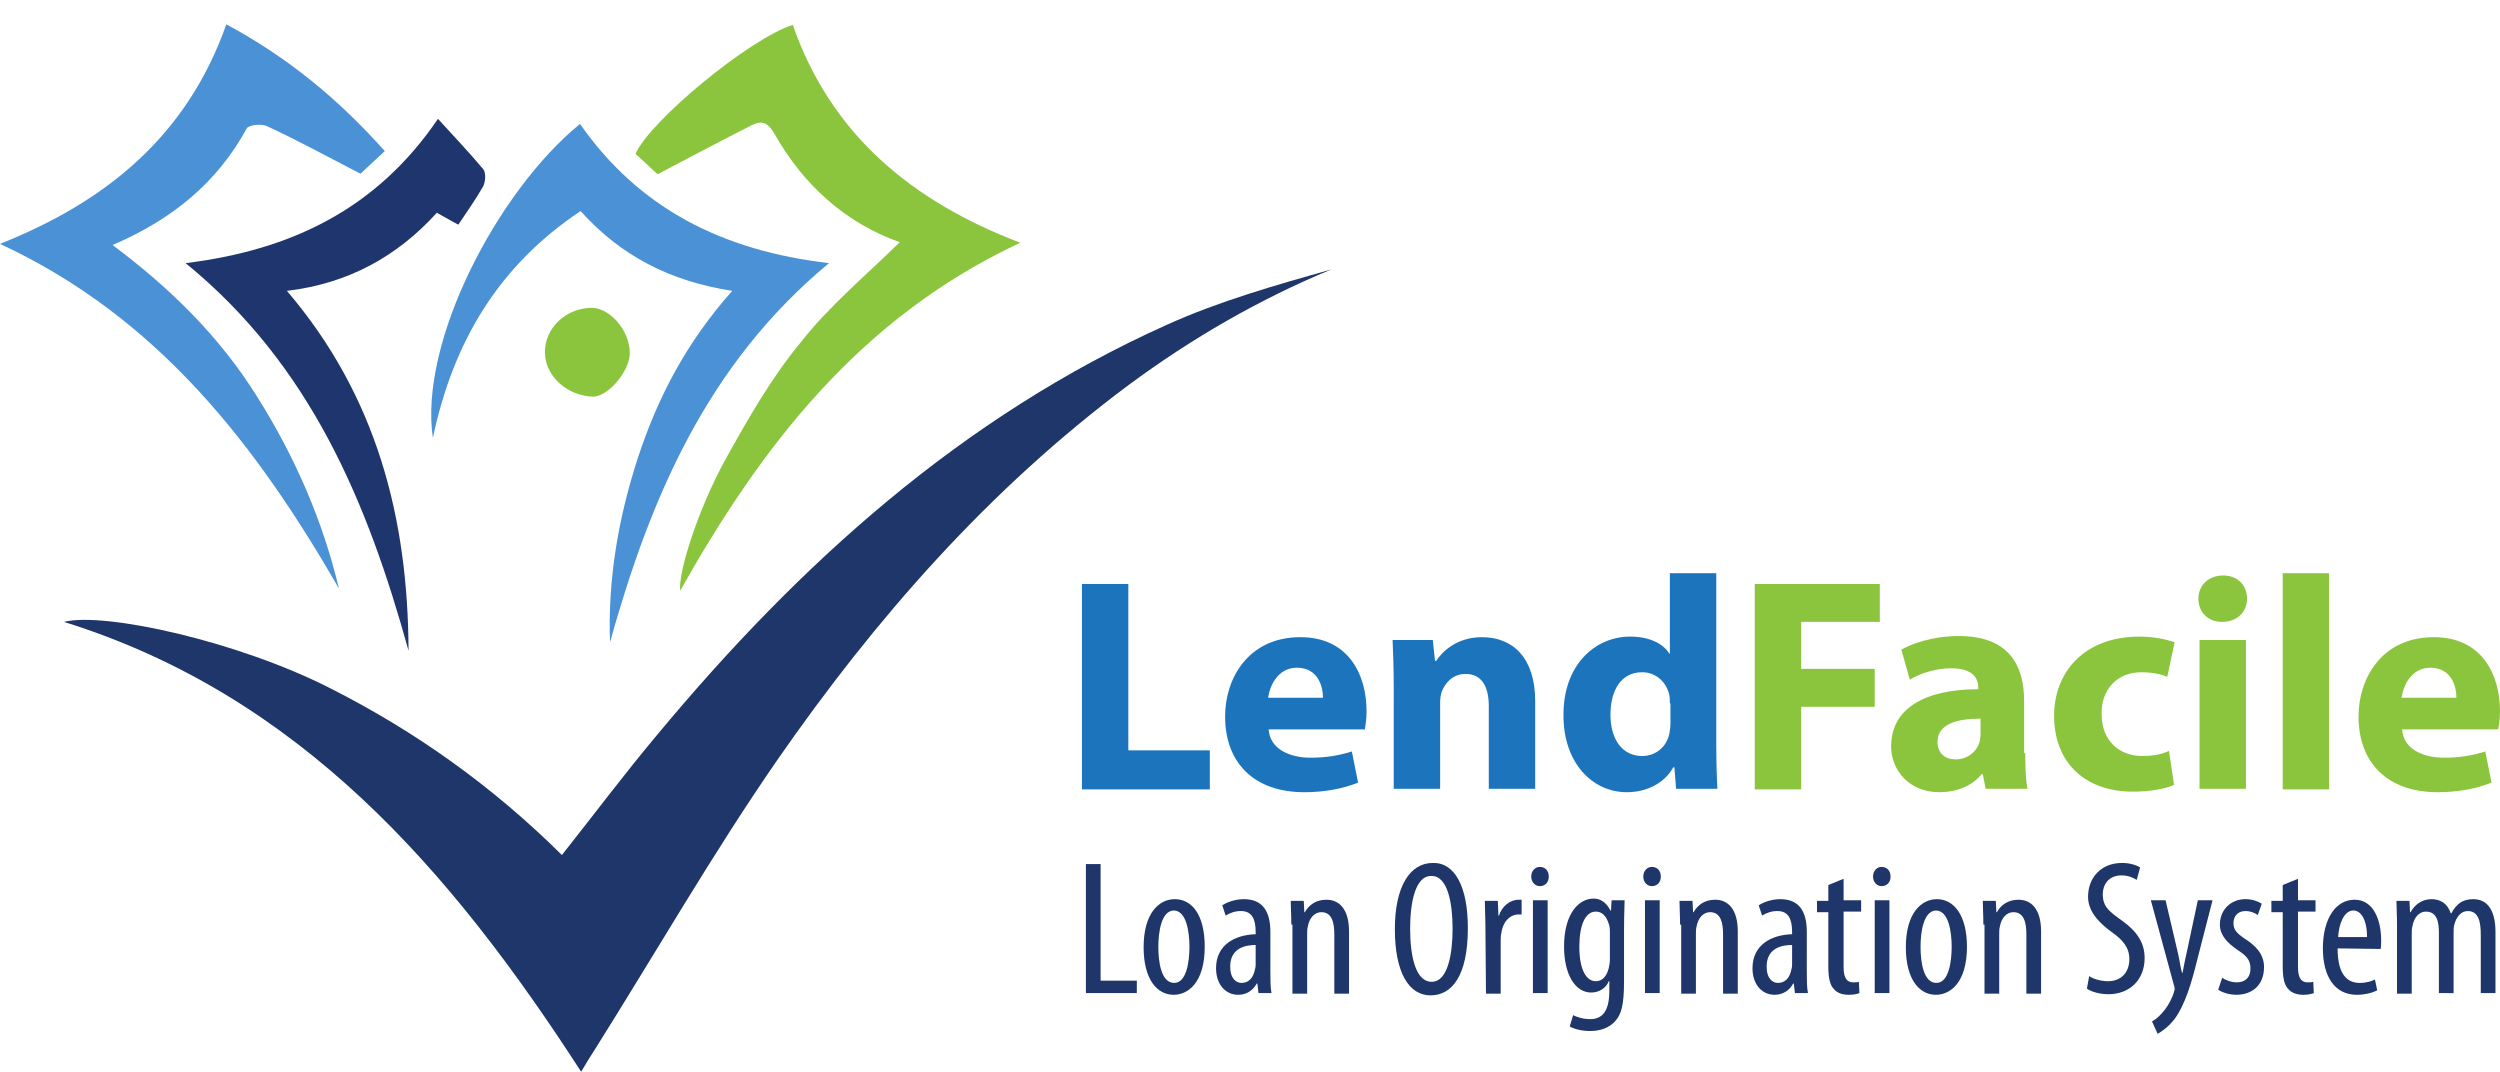<?xml version="1.0" encoding="utf-8"?>
<!-- Generator: Adobe Illustrator 27.0.0, SVG Export Plug-In . SVG Version: 6.00 Build 0)  -->
<svg version="1.1" id="Layer_1" xmlns="http://www.w3.org/2000/svg" xmlns:xlink="http://www.w3.org/1999/xlink" x="0px" y="0px"
	 viewBox="0 0 441.8 189.4" style="enable-background:new 0 0 441.8 189.4;" xml:space="preserve">
<style type="text/css">
	.st0{fill:#1F366A;}
	.st1{fill:#8BC53D;}
	.st2{fill:#4B91D5;}
	.st3{fill:#1F356D;}
	.st4{fill:#1C75BC;}
</style>
<path class="st0" d="M102.7,189.4c-23-35.6-49.7-66.5-91.4-79.5c7.1-1.8,30.8,3.4,47.2,11.8c15,7.6,28.6,17.3,40.8,29.4
	c5.7-7.2,11.1-14.4,16.8-21.2c25.1-30.2,53.8-56.2,90.1-72.5c9.3-4.2,19.2-7,29.1-9.8c-12.8,5.3-24.7,12.2-35.8,20.4
	c-24.7,18.4-44.8,41.3-62.2,66.4c-11.4,16.5-21.5,34.1-32.2,51.1C104.3,186.7,103.6,187.9,102.7,189.4z"/>
<path class="st1" d="M159,42.8c-9.6-3.4-17-10.1-22.1-19.1c-1.5-2.6-2.7-2.3-4.6-1.3c-5.3,2.7-10.6,5.5-16.1,8.4
	c-1.1-1-2.5-2.4-3.9-3.6c2.6-5.9,20.2-20.4,27.8-22.8c6.7,19.2,20.8,31.1,40.2,38.5c-28.3,13.2-45.7,35.9-60.1,61.5
	c-0.4-3.1,3.1-14.3,8-23.2c4-7.2,8.1-14.4,13.3-20.7C146.5,54.1,152.9,48.8,159,42.8z"/>
<path class="st2" d="M0,43.1c19.1-7.6,33.1-19.3,40-38.8c10.8,5.8,19.8,13.2,28,22.4c-1.7,1.6-3.2,3-4.3,4c-5.8-3-11.1-5.9-16.5-8.4
	c-1-0.5-3.3-0.2-3.6,0.4c-5.2,9.5-13,16-23.7,20.6c10.4,7.8,19,16.3,25.6,26.9C52.1,80.7,57,91.9,59.9,104C45.3,78.7,28,56.1,0,43.1
	z"/>
<path class="st2" d="M102.5,21.9c10.4,14.9,25.1,22.4,44,24.6c-21.6,17.9-31.6,41.6-38.7,67c-0.4-11.2,1.5-22,4.9-32.5
	c3.5-10.7,8.6-20.5,16.7-29.6c-11-1.7-19.7-6.2-26.8-14.1c-14.4,9.6-22.5,23-26.1,40.1C74,60.5,87.9,33.8,102.5,21.9z"/>
<path class="st3" d="M72.2,115C65,89,55,64.6,32.8,46.5c18.7-2.3,33.8-9.6,44.6-25.5c2.8,3.1,5.5,5.9,8,8.9c0.5,0.6,0.4,2.2,0,3
	c-1.3,2.3-2.8,4.4-4.4,6.8c-1.2-0.6-2.3-1.3-3.8-2.1c-7,7.7-15.6,12.5-26.5,13.8C66.6,70,72.1,91.6,72.2,115z"/>
<path class="st1" d="M111.3,62.4c0,3.2-3.9,7.8-6.6,7.7c-4.5-0.2-8.3-3.6-8.4-7.7c-0.1-4.2,3.4-7.8,8-8
	C107.6,54.2,111.3,58.3,111.3,62.4z"/>
<g>
	<path class="st4" d="M191.2,103.2h8.2v29.4h14.4v6.9h-22.6L191.2,103.2L191.2,103.2z"/>
	<path class="st4" d="M224.2,128.9c0.2,3.4,3.6,5,7.4,5c2.8,0,5.1-0.4,7.3-1.1l1.1,5.5c-2.7,1.1-6,1.7-9.5,1.7
		c-8.9,0-14-5.2-14-13.4c0-6.7,4.1-14,13.3-14c8.5,0,11.7,6.6,11.7,13.1c0,1.4-0.2,2.6-0.3,3.2H224.2z M233.8,123.3
		c0-2-0.9-5.3-4.6-5.3c-3.4,0-4.8,3.2-5.1,5.3H233.8z"/>
	<path class="st4" d="M246.3,121.5c0-3.3-0.1-6-0.2-8.4h7.1l0.4,3.7h0.2c1.1-1.7,3.7-4.2,8.1-4.2c5.4,0,9.4,3.6,9.4,11.3v15.5h-8.2
		v-14.6c0-3.4-1.2-5.7-4.1-5.7c-2.3,0-3.6,1.6-4.2,3.1c-0.2,0.5-0.3,1.3-0.3,2v15.2h-8.2L246.3,121.5L246.3,121.5z"/>
	<path class="st4" d="M303.3,101.3v30.3c0,3,0.1,6.1,0.2,7.8h-7.3l-0.3-3.8h-0.2c-1.6,2.9-4.8,4.4-8.2,4.4
		c-6.2,0-11.2-5.3-11.2-13.5c-0.1-8.9,5.5-14,11.8-14c3.3,0,5.8,1.2,6.9,3h0.1v-14.2C295.1,101.3,303.3,101.3,303.3,101.3z
		 M295.1,124.3c0-0.4,0-1-0.1-1.5c-0.5-2.2-2.3-4-4.8-4c-3.8,0-5.6,3.3-5.6,7.5c0,4.5,2.2,7.3,5.6,7.3c2.4,0,4.3-1.6,4.8-3.9
		c0.1-0.6,0.2-1.2,0.2-1.9v-3.5H295.1z"/>
	<path class="st1" d="M310.1,103.2h22.1v6.7h-13.9v8.3h13v6.7h-13v14.6h-8.2V103.2z"/>
	<path class="st1" d="M357.9,133.1c0,2.5,0.1,4.9,0.4,6.3h-7.4l-0.5-2.6h-0.2c-1.7,2.1-4.4,3.2-7.5,3.2c-5.3,0-8.5-3.9-8.5-8.1
		c0-6.8,6.1-10.1,15.4-10.1v-0.3c0-1.5-0.8-3.4-4.8-3.4c-2.7,0-5.5,0.9-7.3,2l-1.5-5.3c1.8-1,5.4-2.4,10.2-2.4
		c8.8,0,11.5,5.2,11.5,11.4v9.3H357.9z M350,127c-4.3,0-7.6,1-7.6,4.1c0,2.1,1.4,3.1,3.2,3.1c2,0,3.7-1.3,4.2-3
		c0.1-0.4,0.2-0.9,0.2-1.4L350,127L350,127z"/>
	<path class="st1" d="M384.2,138.7c-1.5,0.7-4.2,1.2-7.3,1.2c-8.5,0-13.9-5.2-13.9-13.4c0-7.7,5.3-14,15.1-14c2.2,0,4.5,0.4,6.2,1
		l-1.3,6.1c-1-0.4-2.4-0.8-4.6-0.8c-4.3,0-7.1,3.1-7,7.4c0,4.8,3.2,7.4,7.2,7.4c1.9,0,3.4-0.3,4.7-0.9L384.2,138.7z"/>
	<path class="st1" d="M397.1,105.8c0,2.3-1.7,4.1-4.4,4.1c-2.6,0-4.2-1.8-4.2-4.1c0-2.3,1.7-4.1,4.4-4.1
		C395.5,101.7,397.1,103.5,397.1,105.8z M388.7,139.4v-26.3h8.2v26.3H388.7z"/>
	<path class="st1" d="M403.4,101.3h8.2v38.2h-8.2V101.3z"/>
	<path class="st1" d="M424.5,128.9c0.2,3.4,3.6,5,7.4,5c2.8,0,5.1-0.4,7.3-1.1l1.1,5.5c-2.7,1.1-6,1.7-9.5,1.7
		c-8.9,0-14-5.2-14-13.4c0-6.7,4.1-14,13.3-14c8.5,0,11.7,6.6,11.7,13.1c0,1.4-0.2,2.6-0.3,3.2H424.5z M434.1,123.3
		c0-2-0.9-5.3-4.6-5.3c-3.4,0-4.8,3.2-5.1,5.3H434.1z"/>
</g>
<g>
	<path class="st0" d="M191.9,152.7h2.6v20.6h6.4v2.2h-9V152.7z"/>
	<path class="st0" d="M212.9,167.3c0,6.3-2.9,8.5-5.5,8.5c-2.9,0-5.3-2.7-5.3-8.4c0-6,2.7-8.5,5.5-8.5
		C210.6,158.9,212.9,161.6,212.9,167.3z M204.7,167.3c0,2.7,0.5,6.4,2.8,6.4c2.2,0,2.7-3.8,2.7-6.4c0-2.5-0.5-6.4-2.8-6.4
		C205.2,161,204.7,164.8,204.7,167.3z"/>
	<path class="st0" d="M224.5,171.8c0,1.3,0,2.7,0.2,3.7h-2.3l-0.2-1.7h-0.1c-0.7,1.3-1.9,2-3.3,2c-2.2,0-3.9-1.8-3.9-4.7
		c0-4.1,3.3-5.9,7-6v-0.4c0-2.2-0.6-3.7-2.6-3.7c-1,0-1.9,0.3-2.7,0.8L216,160c0.7-0.5,2.2-1.1,3.8-1.1c3.3,0,4.7,2.1,4.7,5.8
		L224.5,171.8L224.5,171.8z M221.9,167c-1.4,0-4.5,0.3-4.5,3.8c0,2.2,1.1,2.9,2,2.9c1.2,0,2.1-0.8,2.4-2.5c0.1-0.3,0.1-0.6,0.1-0.9
		V167z"/>
	<path class="st0" d="M228.2,163.4c0-1.9-0.1-2.9-0.1-4.2h2.3l0.1,2h0.1c0.7-1.3,2-2.2,3.8-2.2c2.3,0,4,1.7,4,5.6v11h-2.6v-10.5
		c0-2-0.4-3.9-2.3-3.9c-1.1,0-2.1,0.9-2.4,2.6c-0.1,0.4-0.1,0.9-0.1,1.5v10.3h-2.6v-12.2H228.2z"/>
	<path class="st0" d="M259.4,164c0,8.6-2.9,11.9-6.6,11.9c-3.8,0-6.3-4-6.3-11.7c0-7.6,2.7-11.7,6.7-11.7
		C257.1,152.4,259.4,156.7,259.4,164z M249.2,164.1c0,4.7,0.9,9.4,3.8,9.4s3.7-5,3.7-9.4c0-4.3-0.8-9.3-3.7-9.3
		C250.1,154.7,249.2,159.5,249.2,164.1z"/>
	<path class="st0" d="M262.5,163.4c0-1.4-0.1-3-0.1-4.2h2.3l0.1,2.6h0.1c0.5-1.6,1.9-2.8,3.5-2.8c0.2,0,0.4,0,0.5,0v2.6
		c-0.2,0-0.3,0-0.5,0c-1.7,0-2.9,1.5-3.1,3.4c-0.1,0.4-0.1,0.9-0.1,1.5v9.1h-2.6L262.5,163.4L262.5,163.4z"/>
	<path class="st0" d="M273.7,154.9c0,1-0.6,1.7-1.6,1.7c-0.8,0-1.5-0.7-1.5-1.7s0.7-1.7,1.5-1.7
		C273.1,153.2,273.7,153.9,273.7,154.9z M270.9,175.5v-16.4h2.6v16.4H270.9z"/>
	<path class="st0" d="M287,173.4c0,4.3-0.5,5.9-1.6,7.1c-1,1.1-2.5,1.7-4.4,1.7c-1.4,0-2.7-0.3-3.6-0.8l0.6-2c0.6,0.3,1.7,0.7,3,0.7
		c2.1,0,3.4-1.3,3.4-5v-1.7h-0.1c-0.5,1.3-1.8,2-3.1,2c-2.9,0-4.8-3.3-4.8-8.1c0-6,2.7-8.5,5.2-8.5c1.7,0,2.5,1.2,3,2.1h0.1l0.1-1.8
		h2.3c0,1.1-0.1,2.6-0.1,5.1V173.4z M284.5,164.8c0-0.4,0-0.8-0.1-1.2c-0.3-1.1-0.9-2.5-2.4-2.5c-1.9,0-2.9,2.5-2.9,6.2
		c0,4.2,1.3,6.1,2.9,6.1c0.8,0,1.8-0.4,2.3-2.3c0.1-0.5,0.2-1,0.2-1.5V164.8z"/>
	<path class="st0" d="M293.5,154.9c0,1-0.6,1.7-1.6,1.7c-0.8,0-1.5-0.7-1.5-1.7s0.7-1.7,1.5-1.7
		C292.9,153.2,293.5,153.9,293.5,154.9z M290.7,175.5v-16.4h2.6v16.4H290.7z"/>
	<path class="st0" d="M296.9,163.4c0-1.9-0.1-2.9-0.1-4.2h2.3l0.1,2h0.1c0.7-1.3,2-2.2,3.8-2.2c2.3,0,4,1.7,4,5.6v11h-2.6v-10.5
		c0-2-0.4-3.9-2.3-3.9c-1.1,0-2.1,0.9-2.4,2.6c-0.1,0.4-0.1,0.9-0.1,1.5v10.3h-2.6v-12.2H296.9z"/>
	<path class="st0" d="M319.3,171.8c0,1.3,0,2.7,0.2,3.7h-2.3l-0.2-1.7h-0.1c-0.7,1.3-1.9,2-3.3,2c-2.2,0-3.9-1.8-3.9-4.7
		c0-4.1,3.3-5.9,7-6v-0.4c0-2.2-0.6-3.7-2.6-3.7c-1,0-1.9,0.3-2.7,0.8l-0.6-1.8c0.7-0.5,2.2-1.1,3.8-1.1c3.3,0,4.7,2.1,4.7,5.8
		V171.8z M316.7,167c-1.4,0-4.5,0.3-4.5,3.8c0,2.2,1.1,2.9,2,2.9c1.2,0,2.1-0.8,2.4-2.5c0.1-0.3,0.1-0.6,0.1-0.9V167z"/>
	<path class="st0" d="M325.8,155.3v3.8h3.1v2h-3.1v9.8c0,2.1,0.7,2.7,1.7,2.7c0.4,0,0.8,0,1-0.1l0.1,2c-0.5,0.2-1.1,0.3-1.9,0.3
		c-1.1,0-2-0.3-2.6-1c-0.7-0.7-1-1.9-1-4.1v-9.5h-2v-2h2v-2.8L325.8,155.3z"/>
	<path class="st0" d="M334.1,154.9c0,1-0.6,1.7-1.6,1.7c-0.8,0-1.5-0.7-1.5-1.7s0.7-1.7,1.5-1.7
		C333.5,153.2,334.1,153.9,334.1,154.9z M331.3,175.5v-16.4h2.6v16.4H331.3z"/>
	<path class="st0" d="M347.6,167.3c0,6.3-2.9,8.5-5.5,8.5c-2.9,0-5.3-2.7-5.3-8.4c0-6,2.7-8.5,5.5-8.5
		C345.2,158.9,347.6,161.6,347.6,167.3z M339.4,167.3c0,2.7,0.5,6.4,2.8,6.4c2.2,0,2.7-3.8,2.7-6.4c0-2.5-0.5-6.4-2.8-6.4
		C339.9,161,339.4,164.8,339.4,167.3z"/>
	<path class="st0" d="M350.5,163.4c0-1.9-0.1-2.9-0.1-4.2h2.3l0.1,2h0.1c0.7-1.3,2-2.2,3.8-2.2c2.3,0,4,1.7,4,5.6v11h-2.6v-10.5
		c0-2-0.4-3.9-2.3-3.9c-1.1,0-2.1,0.9-2.4,2.6c-0.1,0.4-0.1,0.9-0.1,1.5v10.3h-2.6v-12.2H350.5z"/>
	<path class="st0" d="M369.2,172.5c0.7,0.5,2.1,0.9,3.3,0.9c2.4,0,3.8-1.6,3.8-3.9c0-2.1-1.2-3.4-3-4.7s-4.3-3.4-4.3-6.3
		c0-3.5,2.4-6,6-6c1.4,0,2.6,0.4,3.2,0.8l-0.6,2.2c-0.6-0.4-1.5-0.8-2.7-0.8c-2.3,0-3.3,1.7-3.3,3.3c0,2.3,1.2,3.1,3.4,4.7
		c2.7,1.9,4,4,4,6.6c0,3.9-2.7,6.4-6.4,6.4c-1.6,0-3.2-0.5-3.8-1L369.2,172.5z"/>
	<path class="st0" d="M382.7,159.1l2.2,9.4c0.3,1.3,0.4,2.3,0.7,3.4h0.1c0.2-0.9,0.4-2.2,0.7-3.4l2-9.4h2.6l-2.7,10.5
		c-1,4.1-2.2,8.1-4.1,10.6c-1.2,1.5-2.4,2.2-2.9,2.5l-1-2.2c0.8-0.4,1.6-1.2,2.3-2.1c0.7-0.9,1.2-2,1.5-2.8c0.1-0.4,0.2-0.6,0.2-0.8
		s0-0.4-0.1-0.6l-4.1-15.1L382.7,159.1L382.7,159.1z"/>
	<path class="st0" d="M392.7,172.8c0.6,0.4,1.6,0.8,2.6,0.8c1.5,0,2.4-0.9,2.4-2.4c0-1.3-0.4-2.1-2.1-3.2c-2.1-1.4-3.3-2.8-3.3-4.6
		c0-2.7,2-4.5,4.5-4.5c1.3,0,2.2,0.4,2.9,0.8l-0.7,2c-0.6-0.4-1.3-0.7-2.2-0.7c-1.4,0-2.1,1-2.1,2.1s0.4,1.7,2,2.8
		c1.9,1.2,3.4,2.7,3.4,5c0,3.3-2.2,4.9-4.9,4.9c-1.2,0-2.5-0.4-3.2-0.9L392.7,172.8z"/>
	<path class="st0" d="M406.1,155.3v3.8h3.1v2h-3.1v9.8c0,2.1,0.7,2.7,1.7,2.7c0.4,0,0.8,0,1-0.1l0.1,2c-0.5,0.2-1.1,0.3-1.9,0.3
		c-1,0-2-0.3-2.6-1c-0.7-0.7-1-1.9-1-4.1v-9.5h-2v-2h2v-2.8L406.1,155.3z"/>
	<path class="st0" d="M413.1,167.6c0,5,2,6.1,3.9,6.1c1.2,0,2.1-0.3,2.7-0.6l0.4,1.9c-0.9,0.5-2.3,0.8-3.6,0.8c-3.9,0-6-3.2-6-8.2
		c0-5.3,2.3-8.6,5.6-8.6c3.3,0,4.7,3.5,4.7,7.2c0,0.6,0,1.1-0.1,1.5L413.1,167.6L413.1,167.6z M418.3,165.6c0-3.3-1.2-4.7-2.4-4.7
		c-1.7,0-2.6,2.5-2.7,4.7H418.3z"/>
	<path class="st0" d="M423.6,163.4c0-1.9-0.1-2.9-0.1-4.2h2.3l0.1,2h0.1c0.7-1.3,2-2.3,3.7-2.3c1.5,0,2.8,0.7,3.4,2.5h0.1
		c0.4-0.8,1-1.5,1.6-1.9s1.4-0.6,2.3-0.6c2.2,0,3.9,1.6,3.9,5.8v10.8h-2.6v-10.3c0-2.1-0.3-4.2-2.3-4.2c-1.1,0-2,0.9-2.4,2.5
		c-0.1,0.4-0.1,0.9-0.1,1.5v10.5H431v-10.7c0-1.8-0.3-3.7-2.3-3.7c-1.1,0-2.1,0.9-2.4,2.7c-0.1,0.4-0.1,0.9-0.1,1.4v10.4h-2.6V163.4
		z"/>
</g>
</svg>
